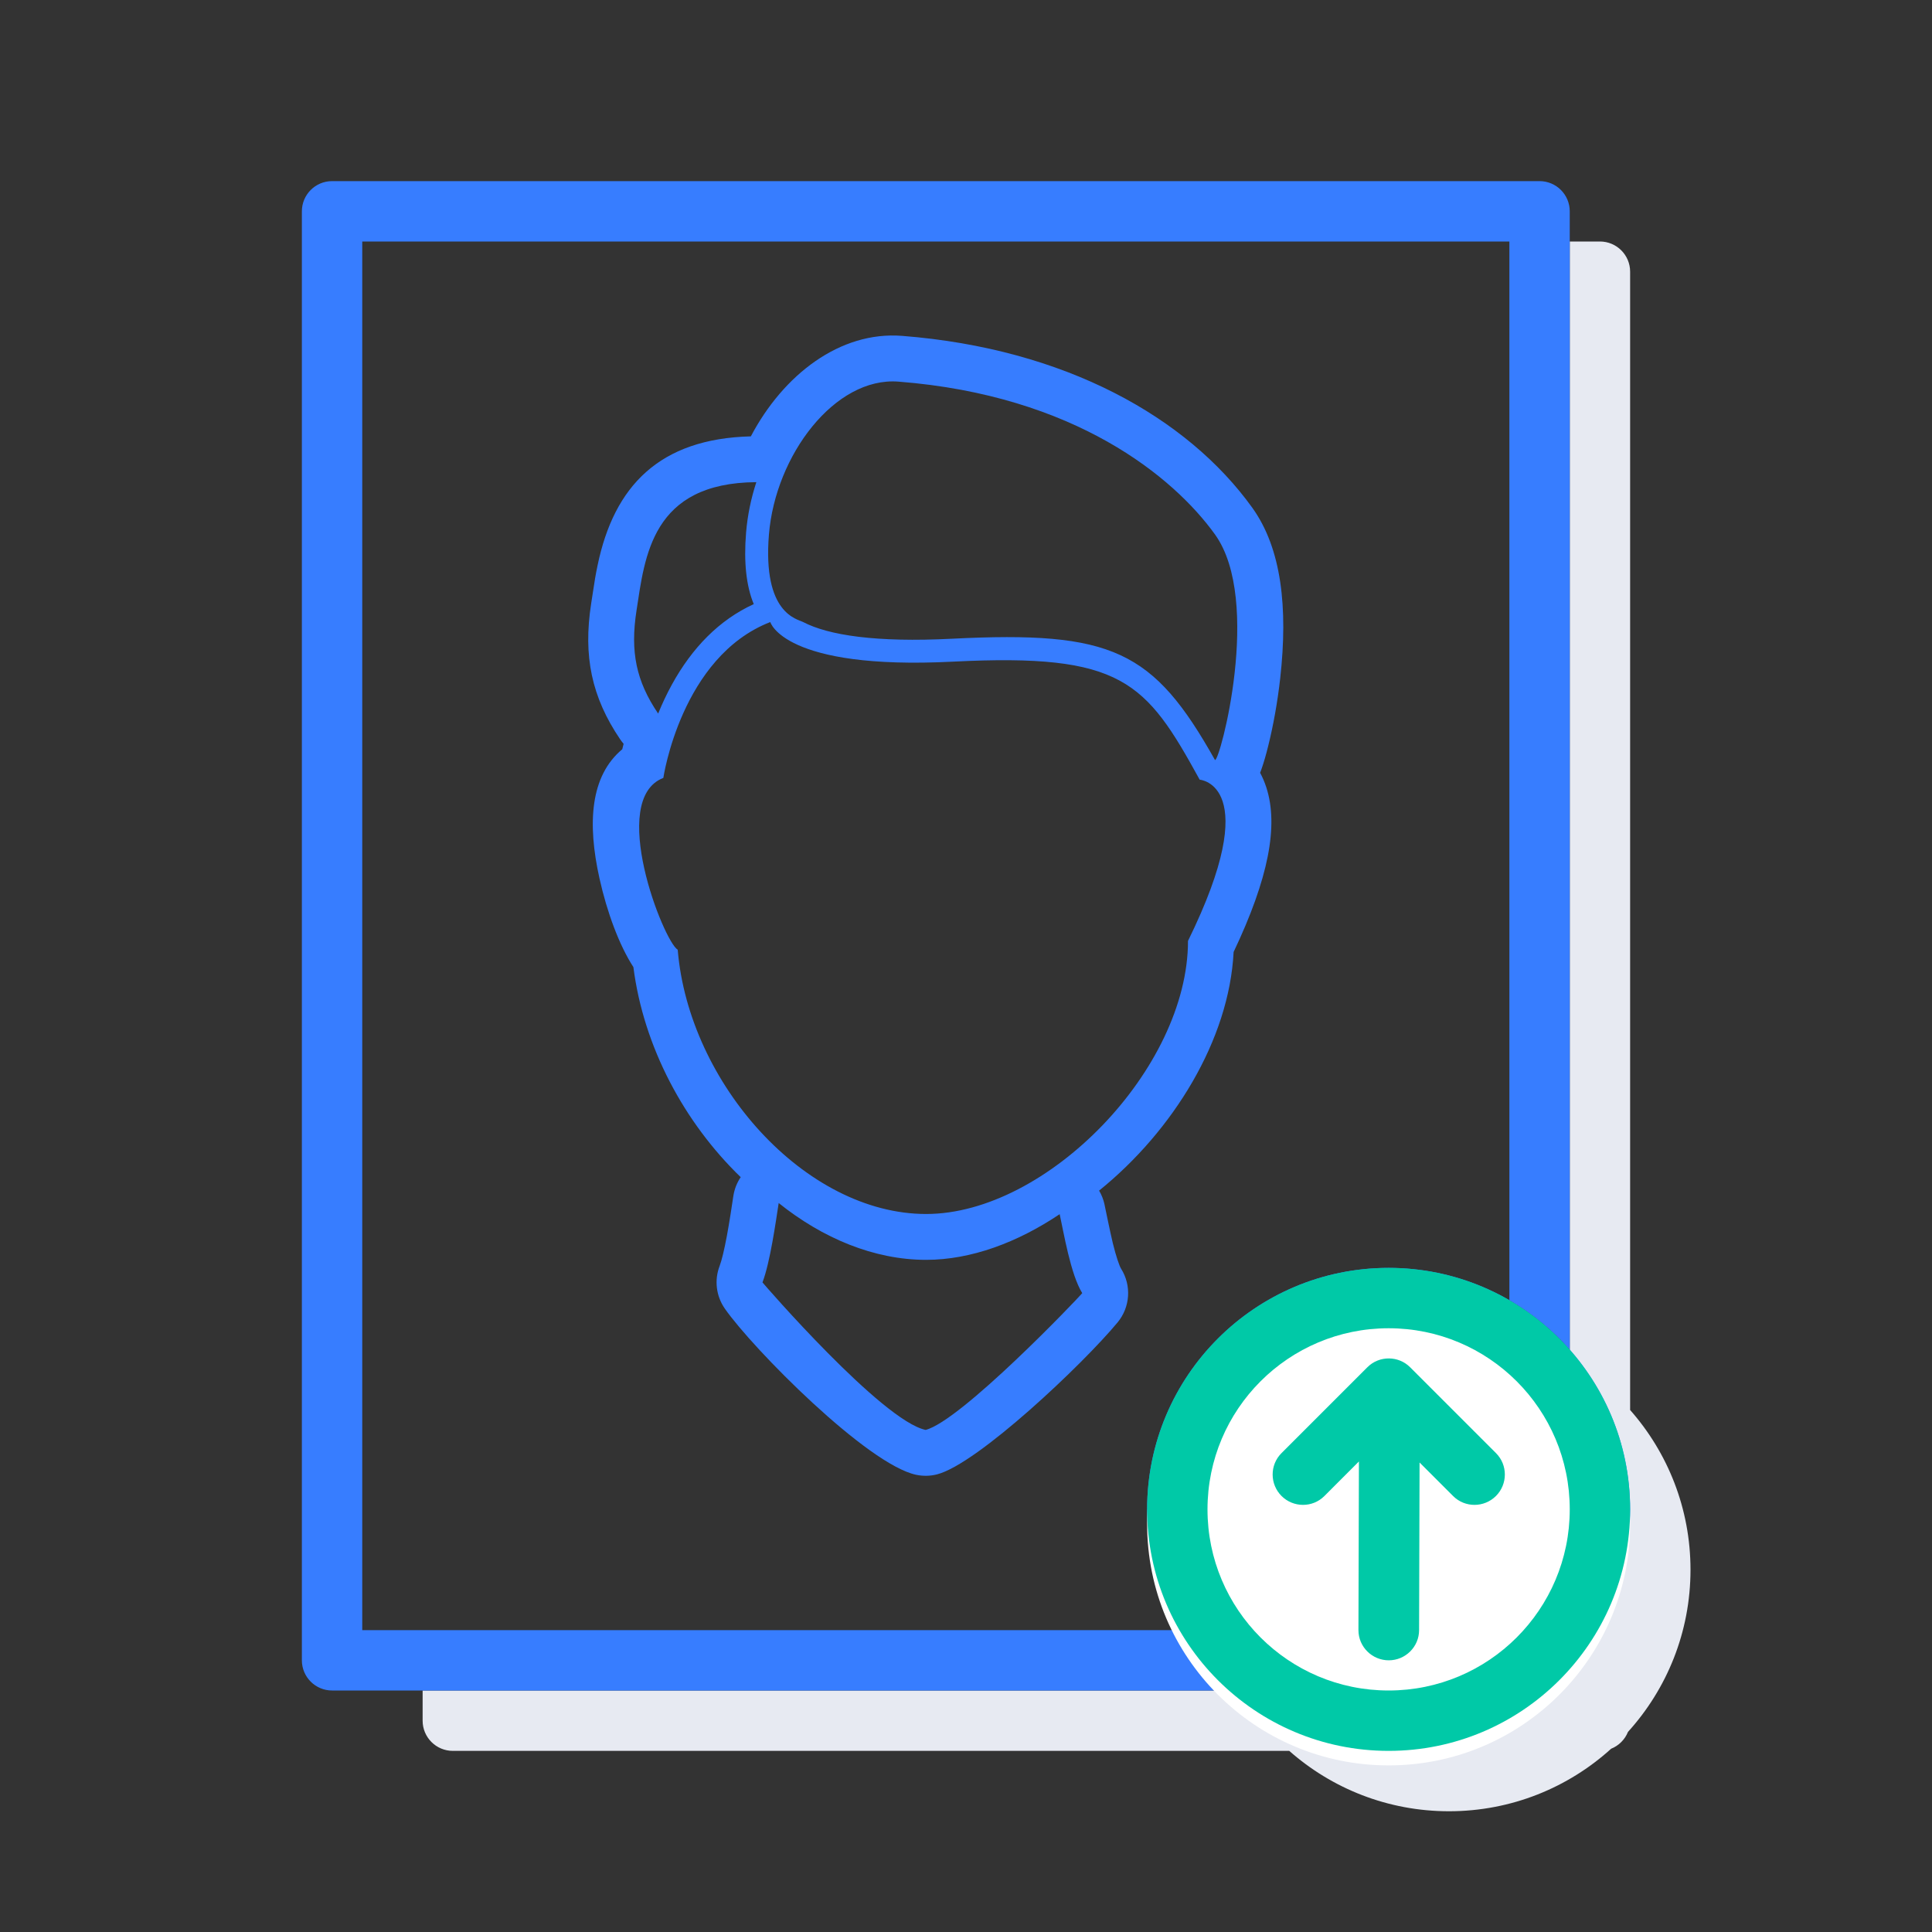 <svg width="64" height="64" viewBox="0 0 64 64" fill="none" class="d-none d-md-inline flex-shrink-0">
    <rect x="0" y="0" width="64" height="64" fill="#333333" stroke="none"/>
    <path fill-rule="evenodd" clip-rule="evenodd"
        d="M14 56V57C14 57.552 14.448 58 15 58H42.708C44.119 59.245 45.971 60 48 60C50.067 60 51.951 59.216 53.371 57.929C53.625 57.827 53.827 57.625 53.929 57.371C55.216 55.951 56 54.067 56 52C56 49.971 55.245 48.119 54 46.708V17V9C54 8.448 53.552 8 53 8H52V17V45.07C50.823 44.39 49.457 44 48 44C43.582 44 40 47.582 40 52C40 53.457 40.39 54.823 41.07 56H14Z"
        fill="#E7EAF2"></path>
    <path fill-rule="evenodd" clip-rule="evenodd"
        d="M10 7C10 6.448 10.448 6 11 6H41.5H51C51.552 6 52 6.448 52 7V44.708C51.428 44.06 50.753 43.506 50 43.07V19V8H39H12V54H39.07C39.506 54.753 40.06 55.428 40.708 56H11C10.448 56 10 55.552 10 55V7ZM51.371 55.929C51.625 55.827 51.827 55.625 51.929 55.371C51.752 55.566 51.566 55.752 51.371 55.929Z"
        fill="#377dff"></path>
    <path
        d="M24.537 38.995C22.667 37.188 21.318 34.675 20.982 32.036C20.508 31.307 20.105 30.205 19.86 29.104C19.449 27.262 19.555 25.703 20.613 24.82C20.627 24.761 20.642 24.701 20.658 24.64C20.618 24.594 20.58 24.544 20.544 24.491C19.598 23.096 19.314 21.734 19.582 20.001C19.589 19.955 19.589 19.955 19.596 19.908C19.712 19.15 19.726 19.061 19.797 18.722C20.341 16.104 21.845 14.53 24.873 14.455C25.948 12.414 27.825 10.966 29.881 11.126C35.293 11.548 39.334 13.83 41.482 16.817C42.457 18.173 42.667 20.138 42.41 22.455C42.322 23.249 42.178 24.042 42.011 24.711C41.938 25.007 41.862 25.268 41.791 25.47C41.775 25.515 41.759 25.558 41.743 25.599C41.824 25.75 41.893 25.912 41.949 26.085C42.36 27.354 42.02 29.103 40.865 31.536C40.719 34.438 38.872 37.45 36.409 39.441C36.489 39.575 36.55 39.727 36.587 39.892C36.576 39.841 36.785 40.863 36.863 41.18C36.971 41.619 37.079 41.934 37.139 42.03C37.487 42.585 37.44 43.302 37.021 43.807C35.876 45.189 32.386 48.493 31.042 48.84C30.816 48.898 30.58 48.903 30.351 48.855C28.736 48.517 24.94 44.683 24.011 43.35C23.723 42.937 23.658 42.408 23.838 41.938C23.906 41.761 23.993 41.403 24.08 40.934C24.12 40.716 24.16 40.482 24.202 40.216C24.225 40.066 24.29 39.637 24.293 39.619C24.33 39.383 24.416 39.173 24.537 38.995ZM30.68 40.215C34.683 40.215 39.354 35.406 39.354 31.169C41.903 25.98 39.741 25.828 39.741 25.828C37.953 22.572 37.179 21.634 31.568 21.918C25.957 22.202 25.517 20.606 25.517 20.606C22.563 21.753 21.974 25.769 21.974 25.769C20.133 26.482 21.974 31.169 22.45 31.462C22.818 35.894 26.676 40.215 30.68 40.215ZM26.605 20.606C27.448 21.046 29.029 21.286 31.53 21.159C36.853 20.89 38.208 21.545 40.248 25.176C40.406 25.24 41.827 19.9 40.248 17.704C38.88 15.802 35.608 13.097 29.763 12.642C27.66 12.478 25.688 15.074 25.472 17.704C25.257 20.334 26.412 20.504 26.605 20.606ZM21.802 23.638C21.936 23.309 22.088 22.984 22.262 22.669C22.924 21.468 23.815 20.54 24.969 20.012C24.724 19.419 24.633 18.637 24.715 17.642C24.762 17.071 24.879 16.509 25.055 15.972C21.579 15.993 21.361 18.441 21.084 20.233C20.875 21.585 21.071 22.561 21.802 23.638ZM25.795 39.852C25.703 40.446 25.513 41.815 25.258 42.481C25.286 42.522 29.218 47.065 30.663 47.368C31.836 47.065 35.679 43.045 35.851 42.837C35.465 42.22 35.235 40.816 35.103 40.221C33.705 41.16 32.163 41.734 30.68 41.734C28.954 41.734 27.25 41.019 25.795 39.852Z"
        fill="#377dff"></path>
    <path fill-rule="evenodd" clip-rule="evenodd"
        d="M54 50C54 54.418 50.418 58 46 58C41.582 58 38 54.418 38 50C38 45.582 41.582 42 46 42C50.418 42 54 45.582 54 50ZM52 50C52 53.314 49.314 56 46 56C42.686 56 40 53.314 40 50C40 46.686 42.686 44 46 44C49.314 44 52 46.686 52 50ZM50.071 47.83C50.334 47.454 50.242 46.935 49.866 46.672C49.489 46.409 48.971 46.501 48.708 46.877L45.132 51.992L43.158 50.018C42.833 49.693 42.307 49.693 41.982 50.018C41.657 50.343 41.657 50.869 41.982 51.194L44.658 53.869C44.831 54.043 45.073 54.131 45.318 54.11C45.563 54.088 45.786 53.959 45.927 53.758L50.071 47.83Z"
        fill="#377dff"></path>
    <circle cx="46" cy="50.481" r="8" fill="white"></circle>
    <path fill-rule="evenodd" clip-rule="evenodd"
        d="M54 50C54 54.418 50.418 58 46 58C41.582 58 38 54.418 38 50C38 45.582 41.582 42 46 42C50.418 42 54 45.582 54 50ZM52 50C52 53.314 49.314 56 46 56C42.686 56 40 53.314 40 50C40 46.686 42.686 44 46 44C49.314 44 52 46.686 52 50ZM49.559 48.139L46.714 45.294L46.711 45.291C46.519 45.099 46.266 45.002 46.013 45C45.754 44.997 45.494 45.094 45.297 45.291L42.449 48.139C42.059 48.529 42.062 49.166 42.452 49.556C42.843 49.947 43.479 49.95 43.87 49.56L45.016 48.413L45 54C45 54.552 45.452 55 46.005 55C46.557 55 47.009 54.552 47.009 54L47.025 48.447L48.138 49.56C48.529 49.95 49.165 49.947 49.556 49.556C49.946 49.166 49.949 48.529 49.559 48.139Z"
        fill="#00C9A7"></path>
</svg>